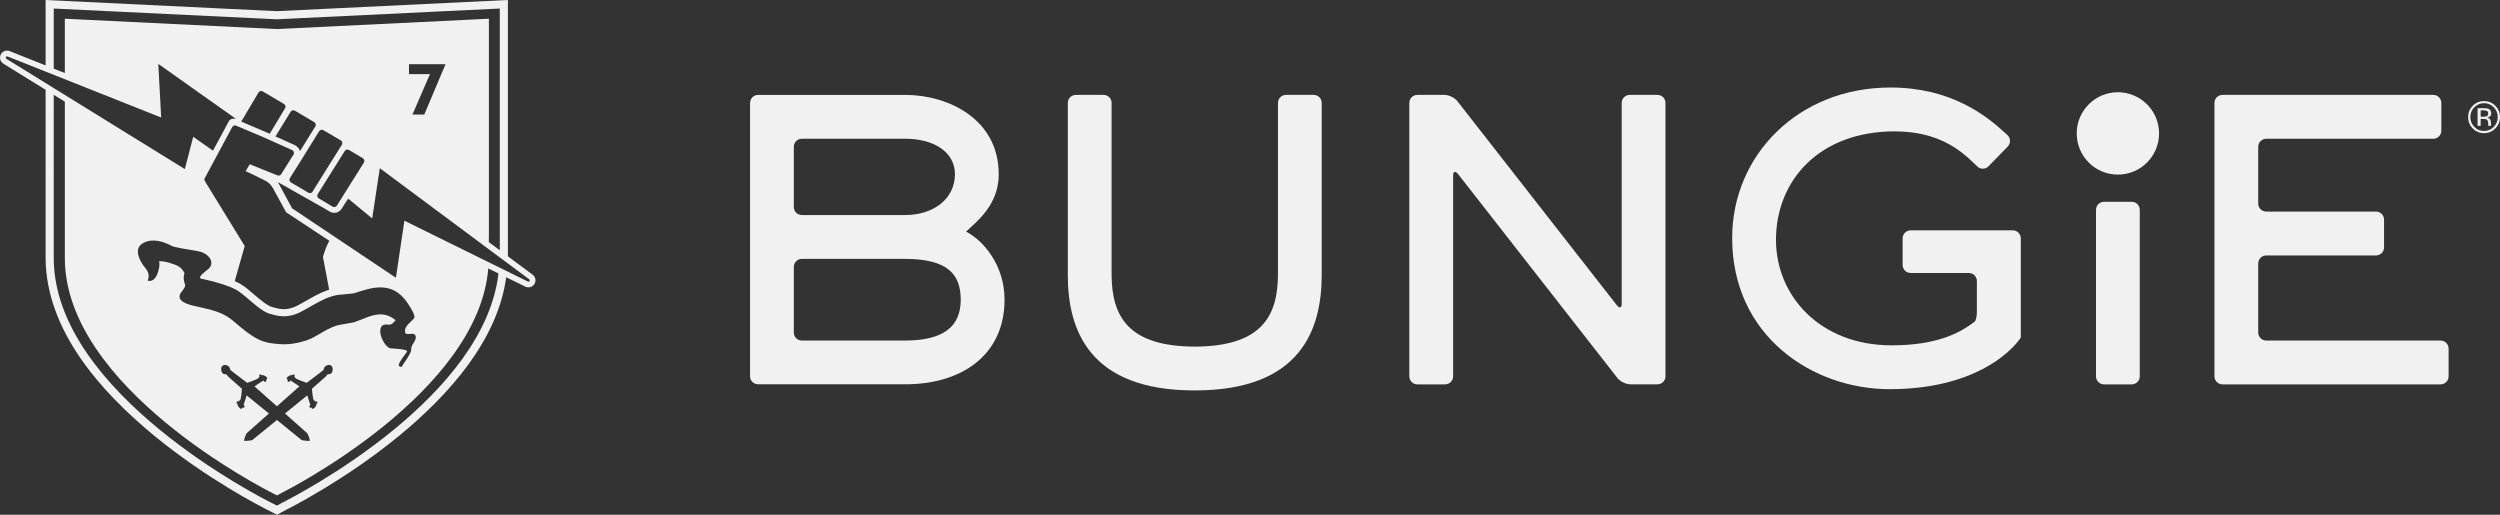 <?xml version="1.0" encoding="utf-8"?>
<!-- Generator: Adobe Illustrator 23.0.0, SVG Export Plug-In . SVG Version: 6.00 Build 0)  -->
<svg version="1.1" id="Layer_1" xmlns="http://www.w3.org/2000/svg" xmlns:xlink="http://www.w3.org/1999/xlink" x="0px" y="0px"
	 viewBox="0 0 1428.36 294.1" style="enable-background:new 0 0 1428.36 294.1;" xml:space="preserve">
<rect x="0" y="0" width="1428.36" height="294.1" fill="#333333" stroke="none"/>
<style type="text/css">
	.st0{fill:#F1F1F1;}
</style>
<g>
	<path shape-rendering="geometricPrecision" class="st0" d="M433.12,219.56c-2.52,0-4.58-2.05-4.58-4.57V58.81c0-2.52,2.06-4.57,4.58-4.57l51.37-0.01l32.85-0.01
		c24.42,0.06,53.26,13.77,53.28,45.33c0,17.59-12.53,26.92-18.65,32.79c9.37,4.74,21.96,18.68,21.97,38.88
		c0.01,15.8-6.16,27.99-16.34,36.1c-10.19,8.12-24.33,12.24-40.26,12.24H477.7H433.12z M458.11,147.9c-2.51,0-4.57,2.08-4.57,4.57
		v37.51c0,2.52,2.06,4.59,4.57,4.59h59.23c21.91-0.11,31.51-8.03,31.58-23.35c-0.1-14.3-7.07-23.18-31.58-23.32H458.11z
		 M517.34,122.86c15.89-0.02,28.23-9.18,28.27-23.31c-0.04-12.59-11.84-20.24-28.27-20.28h-59.23c-2.51,0-4.57,2.07-4.57,4.57v34.46
		c0,2.51,2.06,4.56,4.57,4.56H517.34z"/>
	<path shape-rendering="geometricPrecision" class="st0" d="M610.08,157.01c0,15.6,2.95,32.11,13.56,44.78c10.6,12.65,28.82,21.31,58.97,21.28h0.02
		c30.13,0,48.35-8.63,58.96-21.28c10.6-12.67,13.56-29.18,13.56-44.78V58.8c0-2.53-2.05-4.58-4.57-4.58h-15.85
		c-2.51,0-4.58,2.05-4.58,4.58v98.21c-0.12,23.84-9.56,40.89-47.53,41.02c-37.96-0.13-47.39-17.18-47.52-41.02V58.8
		c0-2.53-2.06-4.58-4.58-4.58h-15.85c-2.52,0-4.58,2.05-4.58,4.58V157.01z"/>
	<g>
		<g>
			<path shape-rendering="geometricPrecision" class="st0" d="M926.58,173.41c0,2.52-1.27,2.94-2.82,0.97L832.69,57.83c-1.55-1.98-4.88-3.61-7.4-3.61h-15.5
				c-2.52,0-4.58,2.05-4.58,4.58v156.22c0,2.52,2.06,4.59,4.58,4.59h15.87c2.51,0,4.57-2.07,4.57-4.59v-114.6
				c0-2.53,1.26-2.96,2.82-0.98l91.06,116.54c1.55,1.99,4.87,3.59,7.39,3.59h15.49c2.5,0,4.57-2.05,4.57-4.57V58.8
				c0-2.53-2.07-4.58-4.57-4.58h-15.86c-2.53,0-4.58,2.05-4.58,4.58V173.41z"/>
		</g>
	</g>
	<path shape-rendering="geometricPrecision" class="st0" d="M1217.96,115.29h-0.01h-15.83h-0.01c-2.52,0-4.58,2.05-4.58,4.58v95.15c0,2.52,2.07,4.59,4.58,4.59h0.71h14.41
		h0.71c2.52,0,4.59-2.07,4.59-4.59v-95.15C1222.54,117.34,1220.47,115.29,1217.96,115.29z"/>
	<g>
		<g>
			<path shape-rendering="geometricPrecision" class="st0" d="M1294.8,194.57c-2.52,0-4.58-2.07-4.58-4.59V150.5c0-2.51,2.07-4.56,4.58-4.56h62.73
				c2.51,0,4.58-2.07,4.58-4.58v-15.9c0-2.5-2.07-4.58-4.58-4.58h-62.73c-2.52,0-4.58-2.05-4.58-4.56V83.84
				c0-2.5,2.07-4.57,4.58-4.57h95.47c2.51,0,4.57-2.07,4.57-4.59V58.8c0-2.53-2.06-4.58-4.57-4.58H1269.8
				c-2.52,0-4.58,2.05-4.58,4.58v156.22c0,2.52,2.06,4.59,4.58,4.59h124.61c2.51,0,4.58-2.07,4.58-4.59v-15.88
				c0-2.53-2.07-4.56-4.58-4.56H1294.8z"/>
		</g>
	</g>
	<path shape-rendering="geometricPrecision" class="st0" d="M1082.5,75.06c24.49,0.01,37.15,10.27,45.39,18.29c1.66,1.6,1.78,1.71,1.78,1.71
		c1.78,1.78,4.67,1.76,6.44-0.03l11.01-11.32c1.75-1.8,1.7-4.73-0.11-6.46c0,0,0,0-1.71-1.57c-11.01-10.12-31.14-25.68-65.21-25.68
		c-26.37,0-48.98,9.69-65,25.29c-16.03,15.6-25.43,37.11-25.43,60.68c0,28.05,11.49,49.68,28.52,64.26
		c17,14.58,39.48,22.12,61.48,22.12c48.67-0.06,68.79-21.62,73.25-27.27c0.64-0.8,0.64-0.8,0.64-0.8c0.19-0.3,0.45-0.68,0.59-0.84
		c0.13-0.16,0.28-0.34,0.34-0.39c0.04-0.06,0.08-0.34,0.08-0.64c0-0.29,0-2.59,0-5.11v-51.14c0-2.5-2.05-4.56-4.57-4.56h-58.36
		c-2.51,0-4.58,2.07-4.58,4.56v15.23c0,2.53,2.07,4.58,4.58,4.58h33.24c2.53,0,4.6,2.07,4.6,4.58v17.57c0,2.53-0.54,5.02-1.18,5.57
		c0,0,0,0-0.91,0.69c-0.36,0.28-0.74,0.55-1.13,0.82c-6.61,4.76-19.4,12.11-45.46,12.11c-41.15-0.02-66.08-28.48-66.1-60.24
		C1014.7,103.11,1039.4,75.09,1082.5,75.06"/>
	<path shape-rendering="geometricPrecision" class="st0" d="M1210.04,52.7c-13,0-23.52,10.54-23.52,23.53c0,13,10.52,23.53,23.52,23.53c12.99,0,23.53-10.53,23.53-23.53
		C1233.57,63.24,1223.03,52.7,1210.04,52.7z"/>
	<path shape-rendering="geometricPrecision" class="st0" d="M1419.05,61.81c1.24,0,2.15,0.13,2.73,0.36c1.04,0.43,1.56,1.28,1.56,2.55c0,0.9-0.33,1.56-0.98,1.99
		c-0.34,0.22-0.84,0.39-1.45,0.48c0.79,0.13,1.36,0.45,1.72,0.99c0.37,0.54,0.55,1.05,0.55,1.56v0.74c0,0.24,0.01,0.48,0.02,0.75
		c0.02,0.27,0.05,0.45,0.09,0.53l0.06,0.12h-1.65c0-0.03-0.01-0.06-0.03-0.1c-0.01-0.03-0.01-0.07-0.02-0.11l-0.04-0.32v-0.8
		c0-1.17-0.32-1.94-0.95-2.31c-0.37-0.22-1.02-0.32-1.96-0.32h-1.39v3.97h-1.76V61.81H1419.05z M1420.95,63.4
		c-0.44-0.25-1.15-0.37-2.13-0.37h-1.5v3.64h1.59c0.75,0,1.31-0.08,1.68-0.22c0.69-0.27,1.03-0.8,1.03-1.57
		C1421.61,64.15,1421.39,63.66,1420.95,63.4 M1425.69,73.39c-1.78,1.8-3.93,2.7-6.46,2.7c-2.53,0-4.67-0.9-6.44-2.7
		c-1.77-1.8-2.64-3.96-2.64-6.51c0-2.52,0.89-4.68,2.67-6.47c1.76-1.78,3.91-2.67,6.41-2.67c2.53,0,4.68,0.89,6.46,2.67
		c1.78,1.78,2.67,3.94,2.67,6.47C1428.36,69.42,1427.47,71.58,1425.69,73.39 M1413.7,61.29c-1.53,1.54-2.28,3.4-2.28,5.58
		c0,2.2,0.75,4.07,2.27,5.62c1.52,1.55,3.37,2.33,5.55,2.33c2.18,0,4.03-0.77,5.55-2.33c1.52-1.55,2.28-3.42,2.28-5.62
		c0-2.18-0.76-4.04-2.28-5.58c-1.53-1.55-3.38-2.33-5.55-2.33C1417.07,58.97,1415.23,59.74,1413.7,61.29"/>
</g>
<path shape-rendering="geometricPrecision" class="st0" d="M304.21,156.86l-14.03-10.43V0L158.12,6.38L26.06,0.01v37.37L5.5,29.2l-0.19-0.08l-0.2-0.05
	c-0.26-0.07-0.66-0.15-1.08-0.15H3.94l-0.1,0c-1.08,0.05-2.08,0.53-2.8,1.33c-0.72,0.8-1.09,1.83-1.03,2.9
	c0.08,1.36,0.82,2.58,1.99,3.27l22.34,13.81l1.72,1.06v96.09c0.19,41.28,31.34,76.24,62.06,101.57
	c30.24,24.79,60.84,40.43,64.69,42.36l2.89,1.47l1.54,0.77l1.08,0.54l5.1-2.79c2.55-1.27,33.81-17.04,64.69-42.36
	c27.95-23.03,56.09-54.07,61.12-90.54l10.96,5.4l0.28,0.14l0.3,0.08c0.4,0.11,0.79,0.16,1.15,0.16c1.19-0.03,2.2-0.48,2.94-1.28
	c0.74-0.79,1.13-1.82,1.08-2.9C305.89,158.73,305.25,157.57,304.21,156.86z M30.7,4.88l127.42,6.14h0.12l127.31-6.15v138.11
	l-4.36-3.24l-1.91-1.42l0.05-4.6V10.7l-121.15,5.9L37.04,10.7v31.04l-6.34-2.52V4.88z M233.67,42.37v-5.69h20.88L242.4,65.44h-6.74
	l9.99-23.07H233.67z M151.15,103.03c3.08,1.24,4.73,4.36,4.73,4.36l7.59,13.88l24.69,16.31c-2.19,3.97-2.98,7.11-3.38,8.36
	c-0.18,0.6-0.25,0.89-0.25,0.91l3.54,18.68c-0.18,0.06-0.35,0.08-0.53,0.14c-4.26,1.42-8.15,3.63-12.27,5.97l-2.04,1.15l-0.16,0.09
	c-0.73,0.41-1.45,0.82-2.19,1.21l-0.07,0.04l-0.07,0.04c-0.96,0.56-1.96,1.02-3.18,1.46c-1.83,0.66-3.67,1.01-5.33,1.01
	c-2.2,0-3.96-0.48-5.12-0.8c-0.37-0.1-0.69-0.19-0.94-0.25l-0.08-0.02l-0.08-0.02c-2.98-0.55-7.45-4.39-11.04-7.47
	c-2.41-2.06-4.68-4.02-6.87-5.41c-0.89-0.57-1.99-1.15-3.45-1.81l-0.29-0.14c-0.08-0.04-0.17-0.08-0.25-0.11l5.71-20.03
	c-0.02-0.02-0.04-0.05-0.05-0.07l-22.63-36.89c-0.57-0.74-0.48-1.78,0.16-2.41l15.44-28.73c0.25-0.39,0.63-0.65,1.05-0.76
	c0.14-0.04,0.28-0.06,0.43-0.06c0.02,0,0.04,0,0.06,0c0.33,0,0.67,0.09,0.96,0.28l14.87,6.27c0.02,0.01,0.04,0.02,0.04,0.03
	l16.72,7.49c0.91,0.37,1.32,1.44,0.94,2.38l-6.93,11.07c-0.29,0.7-0.95,1.13-1.64,1.15c-0.01,0-0.03,0-0.04,0
	c-0.22,0-0.45-0.04-0.66-0.13l-15.84-6.35l-2.39,3.93C140.28,97.79,142.77,98.77,151.15,103.03z M233.05,190.86
	c0.36,0,0.75-0.04,1.14-0.08c0.4-0.04,0.8-0.08,1.18-0.08c0.91,0,1.72,0.23,2.07,1.23c0.73,2.05-1.77,4.4-2.3,6.25
	c-0.22,0.76-0.11,1.78-0.38,2.57c-1.13,3.19-3.67,5.96-5.31,8.89c-0.39-0.02-0.93-0.19-1.28-0.39c-1.71-0.93,3.87-7.43,4.32-8.21
	c1.07-1.82-9.28-1.82-9.88-2.12c-2.16-1.06-3.77-3.83-4.6-5.99c-0.85-2.22-1.56-6.31,1.32-7.34c0.39-0.14,0.79-0.18,1.18-0.18
	c0.28,0,0.56,0.02,0.84,0.04c0.27,0.02,0.56,0.04,0.83,0.04c0.4,0,0.8-0.04,1.19-0.18c1.05-0.39,1.96-1.61,2.64-2.38
	c-3.04-2.44-5.88-3.32-8.68-3.32c-4.82,0-9.53,2.62-14.95,4.51c-3.68,0.7-7.09,1.25-8.61,1.56c-6.48,1.32-12.94,6.88-18.06,8.58
	c0,0-6.54,2.46-13.29,2.46c-0.66,0-1.32-0.02-1.97-0.07c-7.39-0.58-12.21-0.63-23.29-9.98c-5.76-4.56-7.24-7.84-22.24-10.99
	c-6.63-1.33-12.68-2.88-12.32-6.58c0.1-2.33,4.05-4.54,3.02-6.88c-0.54-1.23-1.07-4.19-0.17-6.12c-1.9-3.6-3.64-4.39-8.78-5.99
	c-2.76-0.86-5.23-0.89-5.55-0.89c-0.02,0-0.04,0-0.04,0l-0.15,0.03c0.2,1.03,0.25,2.11,0.07,3.14c-0.73,3.91-2.03,8.12-5.72,8.12
	c-0.28,0-0.56-0.02-0.86-0.07c-0.21-0.57,2.11-3.24-1.6-7.6c-2.23-2.57-6.75-9.92-1.86-13.42c0.33-0.23,0.75-0.5,1.27-0.75
	c0.06-0.04,0.12-0.07,0.18-0.1c1.23-0.59,2.96-1.14,5.25-1.14c2.63,0,5.99,0.73,10.16,2.92c1.07,0.92,8.28,1.95,13.25,2.8
	c0.92,0.15,1.77,0.31,2.49,0.46c5.41,1.07,9.54,6.09,5.74,9.86c-2.47,2.03-6.42,4.82-4.5,5.71c0.06,0.02,0.13,0.05,0.21,0.09
	c0.19,0.02,0.48,0.08,0.85,0.15c0.21,0.05,0.42,0.09,0.62,0.14c1.55,0.36,3.08,0.71,4.55,1.08c0.13,0.04,0.25,0.07,0.37,0.09
	c0.25,0.07,0.5,0.13,0.75,0.2c2.92,0.79,6.26,1.8,9.14,2.95c0.22,0.08,0.44,0.17,0.65,0.27c0.35,0.15,0.66,0.3,0.99,0.45
	c1.08,0.49,2.1,0.99,2.92,1.52c5.58,3.58,13.14,12.3,19.37,13.46c1.08,0.25,3.57,1.15,6.98,1.15c1.96,0,4.24-0.35,6.72-1.25
	c1.25-0.45,2.52-0.99,3.87-1.78c0.83-0.44,1.63-0.89,2.44-1.34c4.69-2.64,9.04-5.29,13.59-6.81c2.07-0.69,4.18-1.16,6.39-1.25
	c0.07,0,0.14-0.01,0.21-0.01c3.19-0.36,6.26-0.54,7.22-0.85c4.77-1.5,9.65-3.23,14.63-3.23c1.78,0,3.58,0.22,5.38,0.76
	c3.9,1.15,6.99,3.81,9.37,7.02c0.99,1.33,5.87,8.17,4.54,9.87c-1.48,1.92-4.72,3.96-5.12,6.52
	C231.13,190.46,231.93,190.86,233.05,190.86z M179.5,228.78c0.61,0.02,0.38,0.84,0.81,0.65c0.41-0.2,0.76-0.26,1.01,0.42
	c0.32,0.89-0.83,0.53-0.53,0.91c0.39,0.51-0.94,2.34-1.77,2.74c-0.83,0.38-0.8-0.64-1.41-0.65c-0.63-0.02-0.43,0.39-0.72-0.13
	c-0.29-0.51-0.08-0.92,0.24-1.21c0.32-0.3-0.05-0.83-0.05-0.83l-1.52-4.78l-12.73,10.34l12.8,11.36c0,0,2.09,4.38,1.05,4.33
	c-2.56-0.09-4.29-0.46-4.29-0.46l-14.15-11.5l-14.15,11.5c0,0-1.73,0.37-4.29,0.46c-1.05,0.04,1.05-4.33,1.05-4.33l12.8-11.36
	l-12.73-10.34l-1.52,4.78c0,0-0.37,0.53-0.05,0.83c0.32,0.3,0.53,0.7,0.24,1.21c-0.29,0.52-0.09,0.11-0.72,0.13
	c-0.61,0.01-0.58,1.03-1.41,0.65c-0.83-0.39-2.16-2.23-1.77-2.74c0.3-0.38-0.85-0.01-0.54-0.91c0.25-0.68,0.59-0.62,1.01-0.42
	c0.43,0.19,0.19-0.62,0.81-0.65c0.89-0.02,1.26-6.67,1.26-6.67l-7.86-6.94l-1.16-1.37c0,0-1.23,0.24-2.07-0.55
	c-0.85-0.79-1.1-3-0.26-4.01c0.79-0.94,2.48-1.12,3.94,0.29c0.83,0.79,0.67,1.68,0.67,1.68l1.42,1.2l8.31,6.32
	c0,0,6.6-2.24,6.54-2.85c-0.06-0.61,0.78-0.48,0.54-0.87c-0.25-0.38-0.36-0.73,0.31-1.05c0.85-0.42,0.62,0.76,0.97,0.42
	c0.46-0.45,2.49,0.6,2.98,1.37c0.48,0.77-0.55,0.86-0.49,1.48c0.06,0.6,0.45,0.37-0.03,0.71c-0.48,0.36-0.92,0.18-1.25-0.1
	c-0.47-0.37-0.21-0.56-0.21-0.56l-5.18,3.47l12.83,11.39l12.83-11.39l-5.18-3.47c0,0,0.26,0.19-0.21,0.56
	c-0.33,0.28-0.77,0.45-1.25,0.1c-0.48-0.34-0.09-0.11-0.03-0.71c0.06-0.62-0.97-0.71-0.49-1.48c0.5-0.77,2.52-1.82,2.98-1.37
	c0.34,0.34,0.12-0.85,0.97-0.42c0.67,0.32,0.57,0.67,0.31,1.05c-0.24,0.39,0.6,0.26,0.54,0.87c-0.05,0.61,6.54,2.85,6.54,2.85
	l8.31-6.32l1.42-1.2c0,0-0.17-0.89,0.66-1.68c1.46-1.41,3.15-1.23,3.94-0.29c0.84,1.01,0.59,3.22-0.26,4.01
	c-0.84,0.79-2.07,0.55-2.07,0.55l-1.16,1.37l-7.86,6.94C178.25,222.1,178.62,228.76,179.5,228.78z M162.88,61.85l-8.77,14.56
	l-2.15-0.92l-0.5-0.22l-2.25-0.95l-11.37-4.86l9.84-16.57c0.34-0.56,0.92-0.87,1.53-0.88c0.02,0,0.04,0,0.06,0
	c0.3,0,0.61,0.08,0.89,0.24l12.07,7.14C163.09,59.89,163.38,61,162.88,61.85z M166.05,63.87c0.33-0.54,0.9-0.84,1.5-0.86
	c0.02,0,0.04,0,0.06,0c0.32,0,0.64,0.08,0.93,0.26l11.03,6.53c0.86,0.51,1.12,1.63,0.6,2.47l-0.52,0.84
	c-0.03,0.05-0.08,0.08-0.11,0.14l-4.21,6.78l-3.94,6.32c-0.05-0.17-0.11-0.34-0.17-0.5c-0.39-0.97-1.06-1.79-1.92-2.36
	c-0.37-0.3-0.77-0.57-1.24-0.76l-10.68-4.79L166.05,63.87z M165.64,101.75l5.7-9.05l10.98-17.72c0.34-0.55,0.93-0.85,1.55-0.85
	c0.01,0,0.02,0,0.03,0c0.31,0,0.63,0.09,0.92,0.27l9.92,5.84c0.84,0.52,1.1,1.63,0.58,2.47l-9.86,15.72l-1.3,2.11l-5.39,8.6
	c-0.08,0.14-0.14,0.28-0.21,0.42c-0.35,0.49-0.89,0.78-1.46,0.78c0,0-0.01,0-0.02,0c-0.32,0-0.65-0.09-0.95-0.27l-9.91-5.85
	C165.38,103.71,165.11,102.6,165.64,101.75z M181.54,110.88l15.41-24.57c0.36-0.54,0.95-0.85,1.54-0.85c0.01,0,0.01,0,0.02,0
	c0.33,0,0.66,0.08,0.95,0.26l7.86,4.69c0.86,0.52,1.12,1.63,0.6,2.47l-15.43,24.57c-0.34,0.54-0.94,0.85-1.54,0.85
	c-0.01,0-0.02,0-0.03,0c-0.31,0-0.64-0.08-0.92-0.26l-7.88-4.7C181.27,112.84,181.01,111.73,181.54,110.88z M3.66,33.61
	C3.44,33.48,3.3,33.26,3.28,33c-0.02-0.41,0.3-0.77,0.73-0.79c0.01,0,0.01,0,0.02,0c0.1,0,0.27,0.04,0.27,0.04l32.75,13.02
	l55.04,21.88L90.44,36.5l44.48,31.49c0,0-0.51-0.21-1.27-0.21c-0.36,0-0.78,0.05-1.22,0.18c-1.38,0.42-1.7,1.31-1.7,1.31l-0.74,1.42
	c-0.02,0.02-0.04,0.03-0.05,0.05l-0.06,0.1l-0.05,0.1l-8.13,15.13l-11.32-7.91l-4.78,18.44L37.04,54.24l-6.34-3.92l-4.64-2.87
	L3.66,33.61z M225.16,245.37c-30.42,24.96-61.44,40.62-63.89,41.84l-3.05,1.66l-0.43-0.22l-1.44-0.73v-0.01l-1.29-0.65
	c-2.69-1.33-33.64-16.98-63.99-41.89c-30.41-24.98-60.34-59.22-60.37-97.99V54.17l4.62,2.85l1.72,1.07v3.73v85.6
	c0,73.92,113.79,131.88,118.64,134.31l2.61,1.33l2.42-1.33c4.7-2.37,112.44-57.31,118.27-128.37l4.79,2.36l1.04,0.52
	C280.69,191.34,253.24,222.32,225.16,245.37z M301.95,160.93c-0.01,0-0.01,0-0.02,0c-0.11,0-0.28-0.05-0.28-0.05L289.71,155
	l-4.5-2.22l-6.07-2.99l-48.09-23.69l-4.85,32.59l-59.29-39.66l-8.12-14.96l25.99,14.69l3.52,2.1c0.47,0.29,1.01,0.47,1.57,0.58
	c0.39,0.11,0.79,0.19,1.19,0.19c0.01,0,0.02,0,0.04,0c1.16,0,2.26-0.47,3.1-1.27c0.41-0.34,0.78-0.72,1.06-1.18l1.89-3.01l1.81-2.67
	l13.69,11.3L217,96.09l62.23,46.28l23.09,17.17c0.2,0.13,0.34,0.35,0.36,0.61C302.69,160.57,302.36,160.92,301.95,160.93z"/>
</svg>
